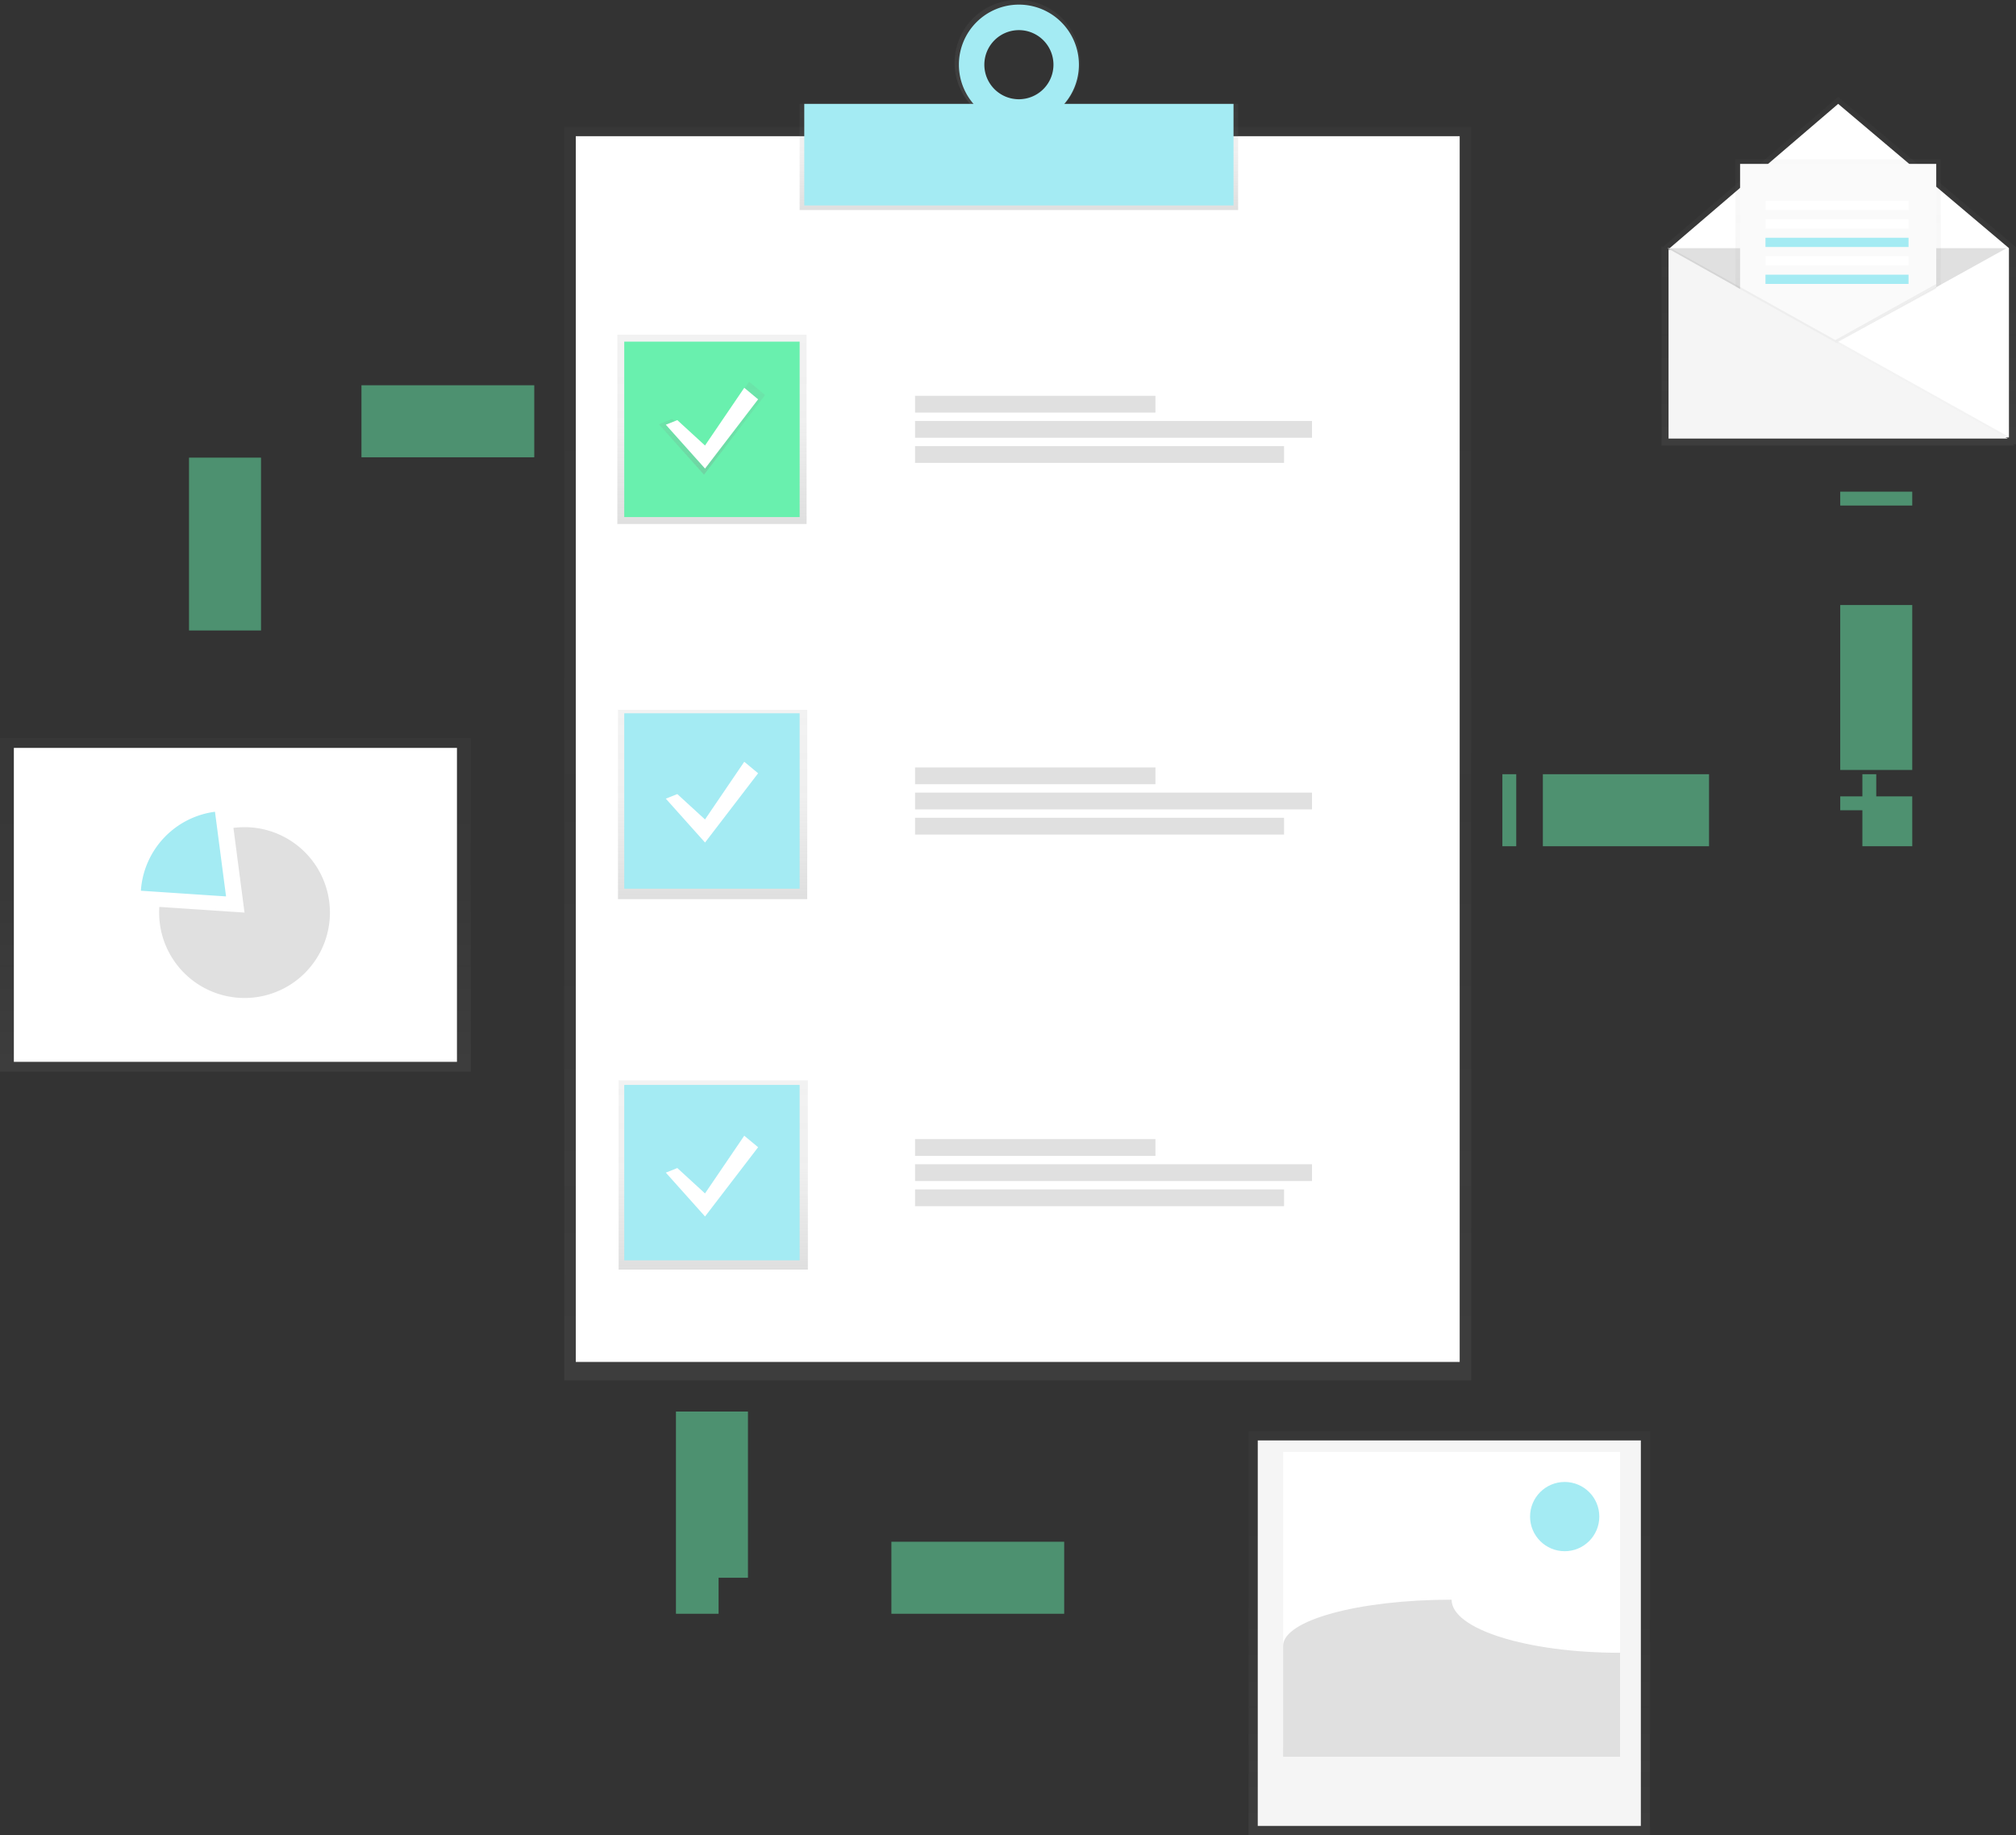 <svg id="undraw_customer_survey_f9ur_1_" data-name="undraw_customer_survey_f9ur (1)" xmlns="http://www.w3.org/2000/svg" xmlns:xlink="http://www.w3.org/1999/xlink" width="140" height="127.41" viewBox="0 0 140 127.41">
  <rect x="0" y="0" width="140" height="127.41" fill="#333333" stroke="none"/>
  <defs>
    <linearGradient id="linear-gradient" x1="0.5" y1="1" x2="0.5" gradientUnits="objectBoundingBox">
      <stop offset="0" stop-color="gray" stop-opacity="0.251"/>
      <stop offset="0.54" stop-color="gray" stop-opacity="0.122"/>
      <stop offset="1" stop-color="gray" stop-opacity="0.102"/>
    </linearGradient>
    <linearGradient id="linear-gradient-3" xlink:href="#linear-gradient"/>
    <linearGradient id="linear-gradient-7" xlink:href="#linear-gradient"/>
  </defs>
  <g id="Group_25406" data-name="Group 25406" transform="translate(39.184 8.815)" opacity="0.5">
    <rect id="Rectangle_7133" data-name="Rectangle 7133" width="62.984" height="87.023" fill="url(#linear-gradient)"/>
  </g>
  <rect id="Rectangle_7134" data-name="Rectangle 7134" width="61.381" height="85.1" transform="translate(39.986 9.456)" fill="#fff"/>
  <rect id="Rectangle_7135" data-name="Rectangle 7135" width="30.45" height="7.375" transform="translate(55.531 7.209)" fill="url(#linear-gradient)"/>
  <path id="Path_13442" data-name="Path 13442" d="M582.417,52.5a4.36,4.36,0,1,0,4.257,4.359A4.309,4.309,0,0,0,582.417,52.5Zm0,6.874a2.515,2.515,0,1,1,2.449-2.515,2.486,2.486,0,0,1-2.449,2.515Z" transform="translate(-511.66 -52.5)" fill="url(#linear-gradient-3)"/>
  <rect id="Rectangle_7136" data-name="Rectangle 7136" width="29.809" height="7.052" transform="translate(55.852 7.212)" fill="#a4ebf3"/>
  <path id="Path_13443" data-name="Path 13443" d="M582.887,54.5a4.167,4.167,0,1,0,4.167,4.167A4.167,4.167,0,0,0,582.887,54.5Zm0,6.571a2.4,2.4,0,1,1,2.4-2.4A2.4,2.4,0,0,1,582.887,61.071Z" transform="translate(-512.13 -54.179)" fill="#a4ebf3"/>
  <rect id="Rectangle_7137" data-name="Rectangle 7137" width="13.142" height="13.142" transform="translate(42.871 23.238)" fill="url(#linear-gradient)"/>
  <rect id="Rectangle_7138" data-name="Rectangle 7138" width="13.142" height="13.142" transform="translate(42.915 49.281)" fill="url(#linear-gradient)"/>
  <rect id="Rectangle_7139" data-name="Rectangle 7139" width="13.142" height="13.142" transform="translate(42.96 75.003)" fill="url(#linear-gradient)"/>
  <rect id="Rectangle_7140" data-name="Rectangle 7140" width="12.18" height="12.18" transform="translate(43.351 23.719)" fill="#69f0ae"/>
  <rect id="Rectangle_7141" data-name="Rectangle 7141" width="12.18" height="12.18" transform="translate(43.351 49.521)" fill="#a4ebf3"/>
  <rect id="Rectangle_7142" data-name="Rectangle 7142" width="12.18" height="12.18" transform="translate(43.351 75.324)" fill="#a4ebf3"/>
  <rect id="Rectangle_7143" data-name="Rectangle 7143" width="16.695" height="1.165" transform="translate(63.545 27.479)" fill="#e0e0e0"/>
  <rect id="Rectangle_7144" data-name="Rectangle 7144" width="27.565" height="1.165" transform="translate(63.545 29.227)" fill="#e0e0e0"/>
  <rect id="Rectangle_7145" data-name="Rectangle 7145" width="25.625" height="1.165" transform="translate(63.545 30.974)" fill="#e0e0e0"/>
  <rect id="Rectangle_7146" data-name="Rectangle 7146" width="16.695" height="1.165" transform="translate(63.545 53.281)" fill="#e0e0e0"/>
  <rect id="Rectangle_7147" data-name="Rectangle 7147" width="27.565" height="1.165" transform="translate(63.545 55.03)" fill="#e0e0e0"/>
  <rect id="Rectangle_7148" data-name="Rectangle 7148" width="25.625" height="1.165" transform="translate(63.545 56.777)" fill="#e0e0e0"/>
  <rect id="Rectangle_7149" data-name="Rectangle 7149" width="16.695" height="1.165" transform="translate(63.545 79.084)" fill="#e0e0e0"/>
  <rect id="Rectangle_7150" data-name="Rectangle 7150" width="27.565" height="1.165" transform="translate(63.545 80.832)" fill="#e0e0e0"/>
  <rect id="Rectangle_7151" data-name="Rectangle 7151" width="25.625" height="1.165" transform="translate(63.545 82.579)" fill="#e0e0e0"/>
  <path id="Path_13444" data-name="Path 13444" d="M286.422,167.959l2.212,2.029,3.133-4.608,1.106.922-4.239,5.529-3.133-3.5Z" transform="translate(-239.745 -138.876)" fill="url(#linear-gradient-7)"/>
  <path id="Path_13445" data-name="Path 13445" d="M289.3,170.244l1.923,1.763L293.949,168l.962.8-3.686,4.808-2.724-3.045Z" transform="translate(-242.264 -141.076)" fill="#fff"/>
  <path id="Path_13446" data-name="Path 13446" d="M289.3,332.244l1.923,1.763L293.949,330l.962.8-3.686,4.808-2.724-3.045Z" transform="translate(-242.264 -277.113)" fill="#fff"/>
  <path id="Path_13447" data-name="Path 13447" d="M289.3,494.244l1.923,1.763L293.949,492l.962.8-3.686,4.808-2.724-3.045Z" transform="translate(-242.264 -413.15)" fill="#fff"/>
  <g id="Group_25407" data-name="Group 25407" transform="translate(104.332 34.136)" opacity="0.5">
    <line id="Line_920" data-name="Line 920" x2="0.962" transform="translate(0 22.116)" fill="none" stroke="#69f0ae" stroke-width="5"/>
    <line id="Line_921" data-name="Line 921" x2="21.265" transform="translate(2.811 22.116)" fill="none" stroke="#69f0ae" stroke-width="5" stroke-dasharray="11.54 11.54"/>
    <path id="Path_13448" data-name="Path 13448" d="M807,345.962h.962V345" transform="translate(-781.999 -323.845)" fill="none" stroke="#69f0ae" stroke-width="5"/>
    <line id="Line_922" data-name="Line 922" y1="17.44" transform="translate(25.963 1.88)" fill="none" stroke="#69f0ae" stroke-width="5" stroke-dasharray="11.45 11.45"/>
    <line id="Line_923" data-name="Line 923" y1="0.962" transform="translate(25.963)" fill="none" stroke="#69f0ae" stroke-width="5"/>
  </g>
  <path id="Path_13449" data-name="Path 13449" d="M118.975,182.5H97.5v20.193" transform="translate(-81.874 -153.252)" fill="none" stroke="#69f0ae" stroke-width="5" stroke-dasharray="12" opacity="0.5"/>
  <path id="Path_13450" data-name="Path 13450" d="M308.5,611.5v11.539h32.053" transform="translate(-259.059 -513.499)" fill="none" stroke="#69f0ae" stroke-width="5" stroke-dasharray="12" opacity="0.5"/>
  <g id="Group_25408" data-name="Group 25408" transform="translate(115.3 6.731)" opacity="0.5">
    <path id="Path_13451" data-name="Path 13451" d="M744.14,52.432,731.79,42,719.632,52.409l-.109-.061v.083h-.083l.083.046V66.2h24.533l-.149-.083h.232Z" transform="translate(-719.44 -42)" fill="url(#linear-gradient)"/>
  </g>
  <path id="Path_13452" data-name="Path 13452" d="M747.059,68.158H723.5V55.016L735.2,45l11.859,10.016Z" transform="translate(-607.549 -37.788)" fill="#fff"/>
  <path id="Path_13453" data-name="Path 13453" d="M722.5,107.5l11.7,6.571,11.859-6.571" transform="translate(-606.709 -90.272)" fill="#e0e0e0"/>
  <g id="Group_25409" data-name="Group 25409" transform="translate(120.518 11.058)" opacity="0.5">
    <path id="Path_13454" data-name="Path 13454" d="M759.215,81.576,752,86.148V69h14.263v8.722Z" transform="translate(-752 -69)" fill="url(#linear-gradient)"/>
  </g>
  <path id="Path_13455" data-name="Path 13455" d="M760.891,83.34,754,87.828V71h13.622v8.558Z" transform="translate(-633.161 -59.621)" fill="#fafafa"/>
  <path id="Path_13456" data-name="Path 13456" d="M723,120.142h23.559L723,107Z" transform="translate(-607.129 -89.852)" opacity="0.05"/>
  <path id="Path_13457" data-name="Path 13457" d="M723,121.142h23.559L723,108Z" transform="translate(-607.129 -90.692)" fill="#f5f5f5"/>
  <rect id="Rectangle_7152" data-name="Rectangle 7152" width="9.936" height="0.641" transform="translate(122.602 13.943)" fill="#fff"/>
  <rect id="Rectangle_7153" data-name="Rectangle 7153" width="9.936" height="0.641" transform="translate(122.602 15.225)" fill="#fff"/>
  <rect id="Rectangle_7154" data-name="Rectangle 7154" width="9.936" height="0.641" transform="translate(122.602 16.507)" fill="#a4ebf3"/>
  <rect id="Rectangle_7155" data-name="Rectangle 7155" width="9.936" height="0.641" transform="translate(122.602 17.789)" fill="#fff"/>
  <rect id="Rectangle_7156" data-name="Rectangle 7156" width="9.936" height="0.641" transform="translate(122.602 19.071)" fill="#a4ebf3"/>
  <path id="Path_13458" data-name="Path 13458" d="M802.27,123.321V123l-7.01,3.9.191.106Z" transform="translate(-667.809 -103.288)" opacity="0.05"/>
  <g id="Group_25410" data-name="Group 25410" transform="translate(86.706 99.364)" opacity="0.5">
    <rect id="Rectangle_7157" data-name="Rectangle 7157" width="27.878" height="28.046" fill="url(#linear-gradient)"/>
  </g>
  <rect id="Rectangle_7158" data-name="Rectangle 7158" width="26.604" height="26.764" transform="translate(87.344 100.005)" fill="#f5f5f5"/>
  <rect id="Rectangle_7159" data-name="Rectangle 7159" width="23.399" height="20.514" transform="translate(89.107 100.806)" fill="#fff"/>
  <path id="Path_13459" data-name="Path 13459" d="M742.618,749.186c-6.467,0-11.7-1.649-11.7-3.686-6.467,0-11.7,1.434-11.7,3.205V756.4h23.4Z" transform="translate(-630.113 -634.437)" fill="#e0e0e0"/>
  <circle id="Ellipse_1748" data-name="Ellipse 1748" cx="2.404" cy="2.404" r="2.404" transform="translate(106.255 102.889)" fill="#a4ebf3"/>
  <g id="Group_25411" data-name="Group 25411" transform="translate(0 51.244)" opacity="0.5">
    <rect id="Rectangle_7160" data-name="Rectangle 7160" width="32.694" height="23.158" fill="url(#linear-gradient)"/>
  </g>
  <rect id="Rectangle_7161" data-name="Rectangle 7161" width="30.771" height="21.796" transform="translate(0.962 51.925)" fill="#fff"/>
  <path id="Path_13460" data-name="Path 13460" d="M238.1,410.84a5.972,5.972,0,0,0-.769.051l.769,5.878-5.915-.394c-.008.13-.014.261-.014.394a5.93,5.93,0,1,0,5.93-5.93Z" transform="translate(-221.12 -353.411)" fill="#e0e0e0"/>
  <path id="Path_13461" data-name="Path 13461" d="M229.406,404.16a5.93,5.93,0,0,0-5.146,5.484l5.915.394Z" transform="translate(-214.477 -347.802)" fill="#a4ebf3"/>
</svg>
